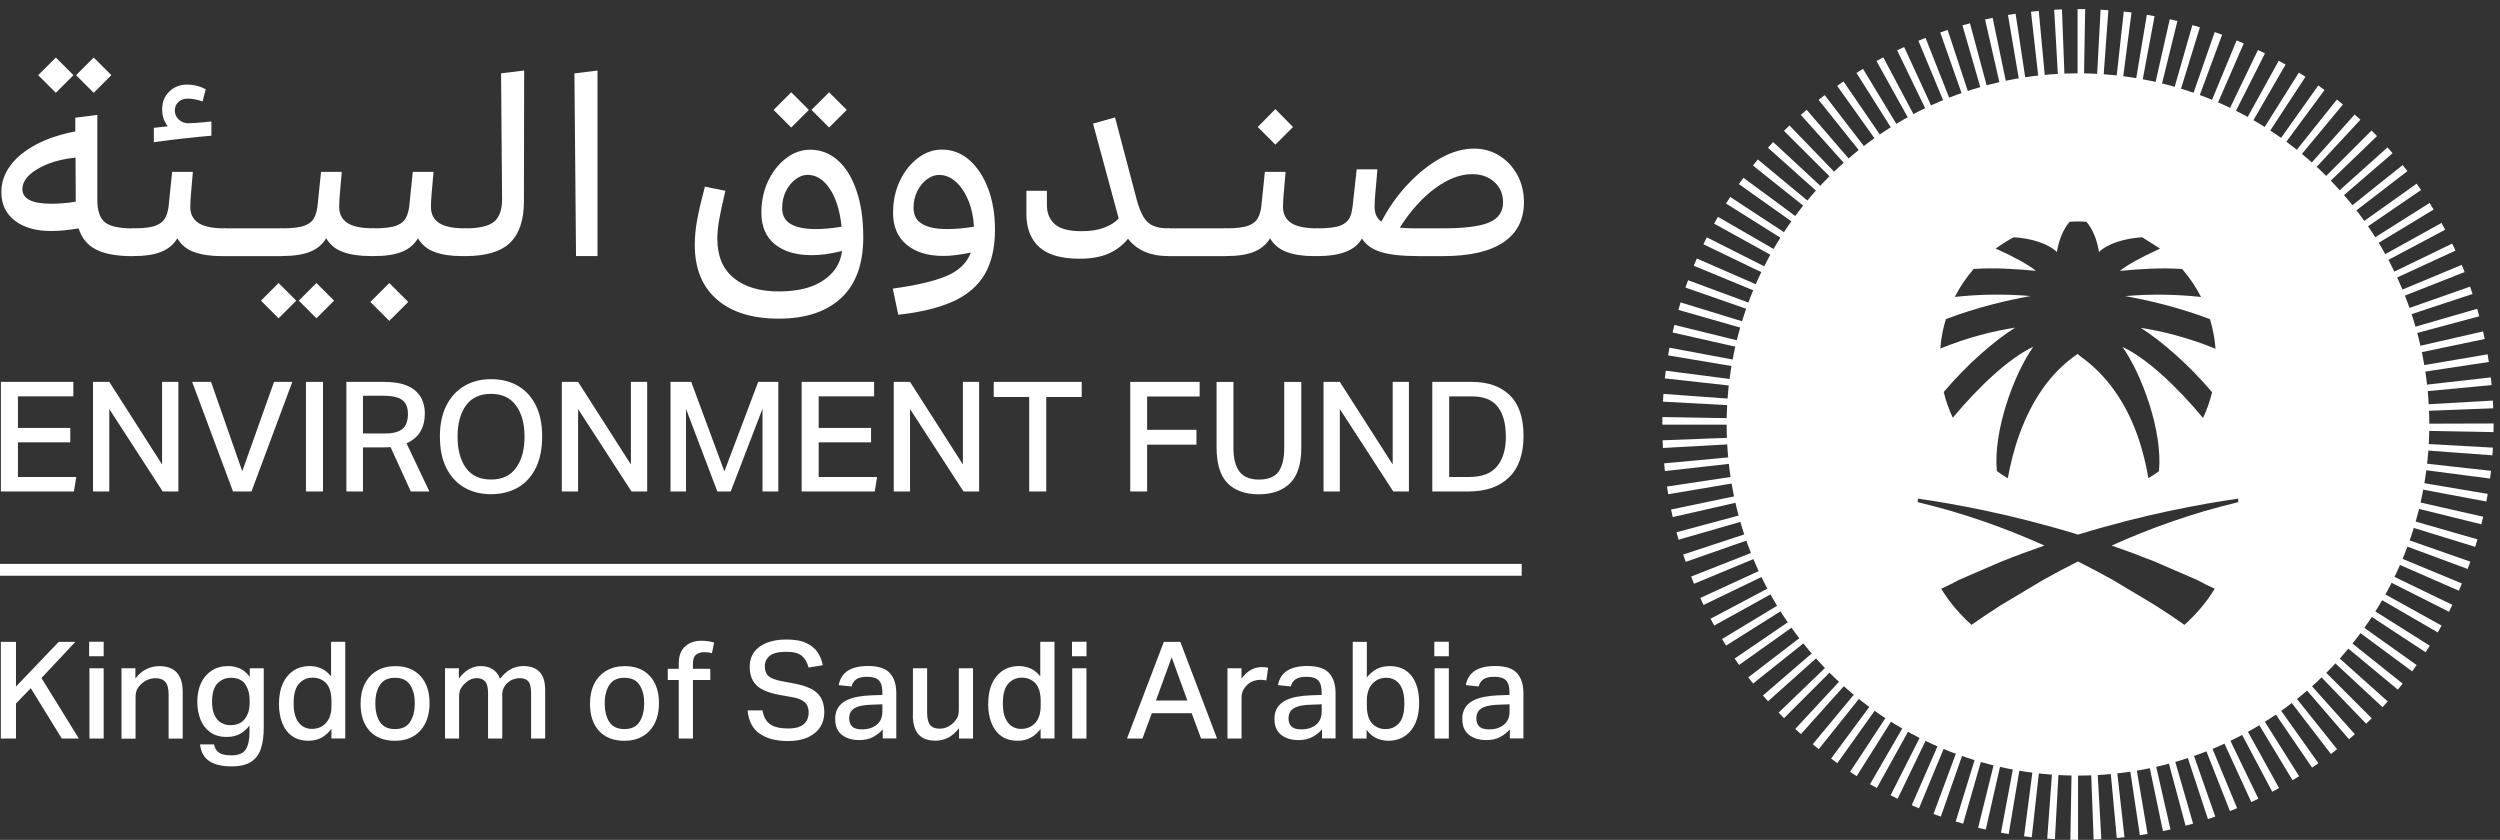 <svg width="256" height="86" viewBox="0 0 256 86" fill="none" xmlns="http://www.w3.org/2000/svg">
<rect x="0" y="0" width="256" height="86" fill="#333333" stroke="none"/>
<path d="M212.781 69.108C212.624 69.108 212.466 69.108 212.308 69.108L212.005 85.994C212.26 85.994 212.521 86 212.781 86H212.793V69.108H212.781ZM214.236 69.066C214.072 69.078 213.915 69.084 213.757 69.09L214.388 85.97C214.654 85.958 214.921 85.945 215.176 85.933L214.236 69.072V69.066ZM210.872 69.036L209.635 85.879C209.896 85.897 210.162 85.915 210.423 85.927L211.351 69.06C211.187 69.054 211.029 69.042 210.872 69.03M215.667 68.945C215.509 68.963 215.352 68.981 215.188 68.993L216.758 85.812C217.019 85.788 217.285 85.758 217.546 85.733L215.667 68.951V68.945ZM209.441 68.89L207.265 85.636C207.525 85.667 207.792 85.703 208.053 85.733L209.914 68.945C209.756 68.927 209.599 68.908 209.435 68.89M217.091 68.745C216.934 68.769 216.776 68.799 216.619 68.817L219.122 85.521C219.383 85.485 219.65 85.443 219.91 85.394L217.091 68.739V68.745ZM208.016 68.666L204.9 85.267C205.161 85.315 205.428 85.364 205.689 85.406L208.489 68.751C208.332 68.727 208.174 68.696 208.016 68.666ZM218.504 68.466C218.346 68.502 218.189 68.539 218.031 68.569L221.486 85.103C221.741 85.049 221.996 84.994 222.256 84.934L218.51 68.466H218.504ZM206.616 68.363L202.56 84.764C202.815 84.825 203.082 84.891 203.342 84.946L207.083 68.472C206.925 68.436 206.774 68.4 206.616 68.363ZM219.892 68.109C219.741 68.151 219.583 68.194 219.431 68.236L223.802 84.552C224.057 84.485 224.317 84.413 224.572 84.34L219.892 68.109ZM205.228 67.975L200.263 84.122C200.517 84.201 200.772 84.273 201.021 84.346L205.689 68.109C205.531 68.066 205.379 68.018 205.228 67.969M221.262 67.672C221.111 67.727 220.959 67.775 220.807 67.83L226.094 83.873C226.348 83.789 226.603 83.704 226.845 83.619L221.256 67.678L221.262 67.672ZM203.864 67.515L197.99 83.352C198.238 83.443 198.493 83.534 198.741 83.619L204.318 67.672C204.167 67.618 204.015 67.563 203.864 67.509M222.602 67.157C222.456 67.218 222.311 67.279 222.159 67.333L228.343 83.055C228.591 82.959 228.84 82.856 229.082 82.759L222.602 67.157ZM202.524 66.976L195.765 82.456C196.007 82.565 196.256 82.668 196.504 82.771L202.973 67.163C202.827 67.103 202.676 67.042 202.53 66.976M223.911 66.576C223.766 66.642 223.626 66.715 223.481 66.776L230.531 82.129C230.774 82.019 231.016 81.904 231.259 81.789L223.911 66.582V66.576ZM201.221 66.364L193.595 81.438C193.831 81.559 194.073 81.68 194.316 81.795L201.651 66.582C201.506 66.515 201.366 66.442 201.221 66.37M225.19 65.915C225.051 65.994 224.912 66.067 224.772 66.146L232.677 81.074C232.908 80.953 233.144 80.826 233.374 80.693L225.19 65.915ZM199.954 65.679L191.491 80.299C191.721 80.432 191.952 80.565 192.188 80.693L200.378 65.915C200.239 65.837 200.099 65.758 199.96 65.679M226.427 65.182C226.294 65.267 226.154 65.352 226.021 65.437L234.756 79.893C234.981 79.76 235.211 79.62 235.429 79.481L226.427 65.182ZM198.729 64.922L189.448 79.038C189.666 79.184 189.897 79.329 190.127 79.475L199.129 65.182C198.996 65.097 198.863 65.013 198.729 64.922ZM227.621 64.382C227.488 64.473 227.361 64.564 227.227 64.655L236.757 78.602C236.975 78.457 237.193 78.305 237.406 78.154L227.621 64.382ZM197.547 64.098L187.502 77.681C187.714 77.839 187.926 77.99 188.145 78.148L197.941 64.382C197.814 64.292 197.68 64.195 197.553 64.098M228.767 63.522C228.64 63.619 228.519 63.716 228.391 63.813L238.685 77.209C238.897 77.045 239.109 76.882 239.315 76.718L228.773 63.516L228.767 63.522ZM196.413 63.207L185.623 76.209C185.829 76.379 186.035 76.548 186.241 76.712L196.783 63.51C196.662 63.413 196.535 63.31 196.413 63.207ZM229.87 62.589C229.749 62.698 229.634 62.801 229.513 62.904L240.54 75.7C240.74 75.531 240.94 75.355 241.134 75.179L229.876 62.583L229.87 62.589ZM195.328 62.256L183.834 74.64C184.028 74.822 184.222 74.997 184.416 75.173L195.686 62.583C195.565 62.48 195.443 62.371 195.328 62.256ZM230.913 61.602C230.804 61.717 230.689 61.826 230.574 61.935L242.292 74.107C242.486 73.925 242.674 73.737 242.862 73.549L230.913 61.602ZM194.298 61.25L182.131 72.974C182.313 73.162 182.495 73.349 182.683 73.537L194.637 61.596C194.522 61.48 194.413 61.365 194.298 61.25ZM231.907 60.559C231.798 60.681 231.695 60.796 231.586 60.917L243.971 72.41C244.153 72.216 244.329 72.023 244.504 71.829L231.913 60.559H231.907ZM193.328 60.19L180.525 71.217C180.694 71.417 180.876 71.617 181.046 71.811L193.643 60.553C193.534 60.432 193.431 60.317 193.328 60.19ZM232.835 59.457C232.732 59.584 232.635 59.705 232.532 59.832L245.535 70.617C245.705 70.417 245.868 70.211 246.032 70.005L232.835 59.457ZM192.425 59.075L179.021 69.363C179.179 69.575 179.348 69.787 179.518 69.993L192.722 59.451C192.619 59.324 192.522 59.202 192.425 59.075ZM233.702 58.312C233.611 58.439 233.514 58.572 233.417 58.7L247.002 68.745C247.16 68.533 247.317 68.315 247.469 68.103L233.696 58.312H233.702ZM191.582 57.912L177.627 67.436C177.772 67.654 177.93 67.872 178.082 68.091L191.855 58.306C191.764 58.178 191.673 58.045 191.582 57.912ZM234.508 57.112C234.423 57.251 234.338 57.385 234.247 57.518L248.378 66.788C248.524 66.57 248.669 66.346 248.809 66.121L234.514 57.112H234.508ZM190.8 56.7L176.336 65.437C176.475 65.661 176.614 65.891 176.748 66.109L191.048 57.106C190.964 56.973 190.879 56.833 190.8 56.7ZM235.241 55.876C235.163 56.015 235.084 56.155 235.005 56.294L249.627 64.758C249.76 64.528 249.894 64.292 250.021 64.061L235.241 55.87V55.876ZM190.091 55.452L175.16 63.359C175.281 63.589 175.408 63.825 175.541 64.055L190.321 55.864C190.242 55.725 190.169 55.585 190.091 55.446M235.902 54.592C235.829 54.737 235.763 54.883 235.69 55.022L250.773 62.644C250.894 62.407 251.009 62.171 251.124 61.935L235.908 54.592H235.902ZM189.46 54.167L174.111 61.232C174.22 61.468 174.335 61.711 174.444 61.947L189.66 54.604C189.594 54.458 189.521 54.313 189.454 54.167M236.49 53.277C236.43 53.428 236.369 53.574 236.302 53.719L251.785 60.487C251.894 60.244 251.997 59.996 252.1 59.748L236.49 53.277ZM188.896 52.847L173.171 59.039C173.268 59.287 173.371 59.536 173.468 59.778L189.072 53.295C189.012 53.15 188.951 53.004 188.89 52.853M237.006 51.932C236.951 52.083 236.896 52.235 236.842 52.386L252.688 58.263C252.779 58.015 252.87 57.76 252.961 57.512L237.012 51.932H237.006ZM188.405 51.496L172.359 56.785C172.444 57.033 172.529 57.288 172.613 57.536L188.563 51.95C188.508 51.799 188.46 51.647 188.405 51.496ZM237.442 50.563C237.4 50.714 237.351 50.872 237.309 51.023L253.458 55.997C253.537 55.743 253.616 55.488 253.689 55.228L237.448 50.563H237.442ZM187.993 50.12L171.674 54.501C171.741 54.755 171.813 55.01 171.886 55.264L188.126 50.587C188.084 50.435 188.036 50.278 187.999 50.126M237.8 49.169C237.763 49.327 237.727 49.478 237.691 49.636L254.095 53.689C254.155 53.428 254.222 53.168 254.277 52.913L237.794 49.175L237.8 49.169ZM187.66 48.727L171.116 52.174C171.171 52.435 171.225 52.695 171.286 52.95L187.763 49.193C187.726 49.036 187.696 48.884 187.66 48.727ZM238.079 47.764C238.054 47.921 238.024 48.078 237.994 48.236L254.604 51.356C254.652 51.096 254.701 50.835 254.743 50.575L238.079 47.764ZM187.411 47.309L170.698 49.824C170.74 50.084 170.783 50.351 170.825 50.611L187.49 47.788C187.466 47.63 187.435 47.473 187.417 47.315M238.279 46.34C238.26 46.497 238.242 46.655 238.224 46.818L254.98 49.005C255.016 48.745 255.046 48.472 255.077 48.212L238.279 46.346V46.34ZM187.235 45.879L170.407 47.448C170.431 47.709 170.461 47.975 170.486 48.236L187.278 46.352C187.26 46.194 187.241 46.037 187.229 45.873M238.4 44.904C238.388 45.061 238.382 45.225 238.37 45.382L255.222 46.624C255.24 46.358 255.259 46.091 255.271 45.837L238.4 44.904ZM187.138 44.443L170.249 45.086C170.261 45.346 170.273 45.613 170.286 45.873L187.157 44.928C187.15 44.77 187.138 44.607 187.132 44.449M238.442 43.419V43.462C238.442 43.625 238.442 43.783 238.442 43.94L255.337 44.249C255.337 43.989 255.344 43.722 255.344 43.456V43.365L238.442 43.413V43.419ZM170.231 42.711C170.231 42.959 170.225 43.213 170.225 43.462V43.486H183.756H187.12V43.462C187.12 43.31 187.12 43.153 187.12 43.001L170.225 42.705L170.231 42.711ZM255.271 41.02L238.4 41.977C238.412 42.135 238.418 42.298 238.424 42.462L255.307 41.808C255.295 41.547 255.283 41.287 255.271 41.02ZM170.334 40.336C170.316 40.602 170.298 40.869 170.286 41.129L187.163 42.044C187.169 41.886 187.181 41.723 187.193 41.565L170.34 40.336H170.334ZM255.065 38.645L238.273 40.541C238.291 40.699 238.309 40.857 238.321 41.02L255.143 39.433C255.119 39.172 255.089 38.906 255.059 38.645M170.577 37.961C170.54 38.221 170.51 38.488 170.48 38.748L187.278 40.608C187.296 40.451 187.314 40.287 187.332 40.13L170.571 37.961H170.577ZM254.731 36.282L238.072 39.118C238.103 39.275 238.127 39.433 238.151 39.59L254.859 37.064C254.816 36.803 254.774 36.537 254.731 36.282ZM170.952 35.604C170.904 35.864 170.855 36.131 170.813 36.391L187.478 39.184C187.508 39.027 187.532 38.869 187.563 38.712L170.952 35.604ZM254.264 33.938L237.788 37.706C237.824 37.864 237.86 38.021 237.891 38.173L254.434 34.713C254.38 34.453 254.325 34.192 254.264 33.931M171.456 33.271C171.389 33.526 171.328 33.792 171.274 34.047L187.757 37.773C187.793 37.615 187.829 37.464 187.866 37.306L171.456 33.271ZM253.664 31.623L237.43 36.319C237.472 36.47 237.521 36.628 237.557 36.779L253.876 32.386C253.81 32.132 253.737 31.872 253.664 31.623ZM172.092 30.969C172.013 31.223 171.941 31.478 171.868 31.732L188.114 36.385C188.157 36.234 188.205 36.076 188.254 35.925L172.098 30.969H172.092ZM252.937 29.351L236.993 34.955C237.048 35.107 237.096 35.258 237.145 35.41L253.191 30.102C253.107 29.854 253.022 29.599 252.937 29.351ZM172.862 28.691C172.771 28.939 172.68 29.194 172.589 29.448L188.545 35.01C188.599 34.858 188.654 34.707 188.708 34.562L172.862 28.697V28.691ZM252.082 27.122L236.478 33.616C236.539 33.762 236.599 33.913 236.66 34.059L252.379 27.855C252.282 27.612 252.185 27.364 252.082 27.122ZM173.759 26.467C173.65 26.709 173.547 26.958 173.444 27.212L189.06 33.671C189.121 33.52 189.181 33.374 189.248 33.229L173.759 26.473V26.467ZM251.1 24.946L235.89 32.308C235.957 32.453 236.03 32.599 236.096 32.738L251.44 25.661C251.33 25.419 251.215 25.183 251.1 24.946ZM174.778 24.304C174.656 24.541 174.541 24.777 174.426 25.013L189.648 32.344C189.721 32.199 189.788 32.053 189.866 31.914L174.778 24.304ZM250.003 22.832L235.229 31.029C235.308 31.169 235.381 31.308 235.46 31.447L250.385 23.523C250.263 23.292 250.136 23.056 250.009 22.826M175.917 22.202C175.784 22.432 175.651 22.662 175.523 22.899L190.309 31.072C190.388 30.932 190.466 30.793 190.545 30.654L175.917 22.202ZM248.79 20.784L234.496 29.799C234.581 29.933 234.666 30.072 234.75 30.205L249.209 21.457C249.069 21.232 248.93 21.008 248.79 20.784ZM177.172 20.166C177.027 20.39 176.881 20.614 176.742 20.839L191.048 29.83C191.133 29.696 191.218 29.557 191.309 29.424L177.172 20.166ZM247.463 18.809L233.696 28.606C233.787 28.739 233.884 28.866 233.968 29L247.917 19.457C247.772 19.239 247.614 19.021 247.463 18.809ZM178.53 18.209C178.372 18.421 178.215 18.639 178.063 18.851L191.843 28.63C191.933 28.503 192.03 28.37 192.127 28.242L178.53 18.203V18.209ZM246.026 16.907L232.829 27.455C232.926 27.576 233.029 27.703 233.126 27.83L246.517 17.524C246.359 17.312 246.19 17.106 246.026 16.9M180.003 16.331C179.833 16.537 179.664 16.743 179.5 16.949L192.709 27.485C192.806 27.358 192.91 27.237 193.013 27.109L180.003 16.331ZM244.486 15.089L231.895 26.358C232.004 26.479 232.107 26.594 232.21 26.722L245.001 15.689C244.832 15.489 244.656 15.289 244.48 15.095M181.573 14.544C181.398 14.738 181.216 14.931 181.04 15.131L193.637 26.388C193.746 26.267 193.849 26.146 193.958 26.031L181.567 14.544H181.573ZM242.849 13.362L230.907 25.316C231.022 25.431 231.137 25.546 231.246 25.661L243.407 13.932C243.225 13.744 243.037 13.556 242.849 13.368M183.24 12.847C183.052 13.029 182.865 13.217 182.677 13.399L194.631 25.334C194.74 25.219 194.862 25.11 194.977 25.001L183.24 12.847ZM241.116 11.726L229.858 24.322C229.98 24.431 230.095 24.541 230.216 24.649L241.704 12.259C241.51 12.084 241.316 11.902 241.116 11.726ZM184.998 11.242C184.798 11.411 184.598 11.587 184.404 11.763L195.674 24.353C195.795 24.244 195.916 24.141 196.038 24.038L185.004 11.248L184.998 11.242ZM239.297 10.194L228.761 23.401C228.888 23.498 229.01 23.601 229.137 23.704L239.915 10.696C239.715 10.527 239.503 10.363 239.297 10.194ZM186.847 9.739C186.641 9.897 186.429 10.066 186.223 10.224L196.771 23.42C196.892 23.323 197.02 23.22 197.147 23.123L186.841 9.733L186.847 9.739ZM237.387 8.758L227.609 22.529C227.743 22.62 227.87 22.717 227.997 22.808L238.03 9.218C237.818 9.06 237.606 8.909 237.387 8.751M188.775 8.339C188.557 8.485 188.339 8.642 188.126 8.794L197.923 22.553C198.05 22.462 198.184 22.372 198.317 22.281L188.775 8.339ZM235.405 7.431L226.415 21.735C226.548 21.82 226.688 21.905 226.821 21.996L236.078 7.867C235.854 7.721 235.629 7.576 235.405 7.437M190.776 7.049C190.551 7.188 190.321 7.328 190.103 7.467L199.117 21.753C199.25 21.669 199.39 21.584 199.523 21.505L190.776 7.055V7.049ZM233.344 6.219L225.172 21.002C225.312 21.081 225.451 21.154 225.591 21.238L234.041 6.613C233.811 6.479 233.58 6.346 233.344 6.219ZM192.849 5.874C192.619 5.995 192.382 6.122 192.152 6.249L200.354 21.02C200.493 20.942 200.633 20.869 200.772 20.79L192.849 5.874ZM231.216 5.116L223.887 20.336C224.033 20.408 224.178 20.475 224.317 20.548L231.932 5.468C231.695 5.346 231.453 5.231 231.21 5.116M194.989 4.813C194.746 4.922 194.504 5.037 194.267 5.153L201.627 20.36C201.772 20.293 201.912 20.221 202.057 20.16L194.989 4.819V4.813ZM229.028 4.141L222.572 19.748C222.717 19.809 222.869 19.869 223.014 19.936L229.761 4.45C229.519 4.341 229.27 4.238 229.028 4.141ZM197.177 3.88C196.929 3.977 196.686 4.074 196.444 4.177L202.936 19.772C203.082 19.712 203.233 19.651 203.379 19.59L197.177 3.88ZM226.785 3.287L221.226 19.239C221.377 19.294 221.529 19.348 221.68 19.403L227.543 3.559C227.294 3.468 227.039 3.377 226.791 3.287M199.432 3.068C199.184 3.153 198.929 3.238 198.681 3.323L204.282 19.257C204.434 19.203 204.585 19.154 204.737 19.106L199.438 3.068H199.432ZM224.499 2.566L219.85 18.803C220.001 18.845 220.159 18.894 220.31 18.942L225.269 2.796C225.015 2.717 224.754 2.638 224.499 2.566ZM201.724 2.384C201.469 2.45 201.209 2.523 200.954 2.596L205.646 18.821C205.798 18.779 205.955 18.73 206.107 18.694L201.724 2.384ZM222.184 1.972L218.461 18.445C218.619 18.482 218.771 18.518 218.928 18.555L222.966 2.154C222.711 2.093 222.45 2.026 222.19 1.972M204.046 1.826C203.785 1.881 203.524 1.935 203.27 1.996L207.034 18.464C207.192 18.427 207.35 18.391 207.501 18.361L204.046 1.826ZM219.838 1.511L217.049 18.173C217.207 18.197 217.364 18.227 217.522 18.258L220.626 1.657C220.365 1.608 220.098 1.56 219.838 1.517M206.398 1.408C206.137 1.445 205.876 1.487 205.616 1.536L208.447 18.185C208.604 18.155 208.762 18.13 208.92 18.106L206.398 1.402V1.408ZM217.473 1.184L215.624 17.973C215.782 17.991 215.946 18.009 216.103 18.027L218.267 1.275C218.007 1.245 217.74 1.208 217.473 1.184ZM208.768 1.118C208.507 1.142 208.235 1.172 207.974 1.202L209.865 17.985C210.023 17.967 210.181 17.949 210.344 17.936L208.768 1.118ZM215.103 0.99L214.194 17.858C214.357 17.864 214.515 17.876 214.673 17.888L215.897 1.045C215.636 1.027 215.37 1.008 215.109 0.996M211.144 0.96C210.884 0.972 210.611 0.984 210.35 0.996L211.308 17.858C211.466 17.846 211.629 17.84 211.787 17.834L211.144 0.954V0.96ZM212.781 0.93H212.745V17.821H212.781C212.933 17.821 213.078 17.821 213.23 17.821L213.521 0.936C213.272 0.936 213.03 0.93 212.781 0.93Z" fill="white"/>
<path d="M212.781 7.509C192.91 7.509 176.809 23.607 176.809 43.462C176.809 63.316 192.916 79.42 212.781 79.42C232.647 79.42 248.76 63.322 248.76 43.462C248.76 23.601 232.653 7.509 212.781 7.509ZM199.257 32.677C202.476 31.447 205.695 30.714 207.932 30.314C205.325 30.09 202.724 30.127 200.172 30.405C200.7 29.369 201.348 28.406 202.106 27.54C204.264 27.394 206.398 27.54 208.471 27.733C207.798 27.152 206.161 26.267 204.676 25.601C204.67 25.601 204.658 25.595 204.652 25.589C204.555 25.546 204.452 25.504 204.355 25.461C204.361 25.461 204.367 25.455 204.373 25.449C204.949 25.025 205.561 24.637 206.198 24.298C207.992 24.395 209.726 24.94 210.629 25.807C210.629 25.807 210.641 25.722 210.666 25.57C210.678 25.504 210.69 25.425 210.714 25.334C210.854 24.704 211.187 23.577 211.927 22.711C212.205 22.686 212.496 22.68 212.781 22.68C213.066 22.68 213.357 22.686 213.642 22.711H213.654C214.388 23.577 214.721 24.71 214.849 25.334C214.873 25.425 214.885 25.504 214.897 25.57C214.921 25.722 214.933 25.807 214.933 25.807C215.837 24.94 217.57 24.401 219.359 24.298L221.183 25.449C221.086 25.492 220.996 25.54 220.905 25.595C220.899 25.595 220.886 25.601 220.88 25.607C219.395 26.273 217.758 27.158 217.085 27.739C219.159 27.54 221.293 27.4 223.451 27.546C224.202 28.412 224.857 29.375 225.385 30.411C222.832 30.133 220.226 30.096 217.625 30.32C219.862 30.72 223.081 31.453 226.3 32.683C226.597 33.653 226.791 34.664 226.87 35.713C224.051 34.556 221.396 33.913 219.207 33.568C221.42 34.968 224.196 37.415 226.518 40.16C226.3 41.081 225.985 41.965 225.591 42.801C222.857 39.511 219.759 36.64 217.346 35.531C219.292 38.257 221.474 44.14 221.08 48.248C220.729 48.503 220.365 48.745 219.995 48.963C219.516 46.158 218.559 42.844 216.51 39.984C216.51 39.978 216.504 39.972 216.497 39.96C215.57 38.663 214.412 37.464 212.981 36.446C212.824 36.331 212.781 36.246 212.781 36.228C211.314 37.203 210.114 38.451 209.138 39.851C207.186 42.638 206.131 46.013 205.598 48.975C205.586 48.969 205.573 48.963 205.561 48.951C205.185 48.733 204.828 48.497 204.476 48.236C204.082 44.122 206.258 38.239 208.21 35.513C205.804 36.621 202.706 39.487 199.966 42.777C199.572 41.941 199.257 41.056 199.038 40.142C201.354 37.397 204.137 34.949 206.349 33.55C204.155 33.895 201.506 34.537 198.687 35.694C198.766 34.646 198.96 33.635 199.263 32.665M220.692 57.53L225.021 59.402C225.281 59.523 225.536 59.693 225.797 59.814C226.124 59.972 226.458 60.129 226.791 60.287C225.942 61.668 224.893 62.91 223.687 63.983C222.802 63.359 221.814 62.698 220.699 61.983L216.37 59.396C215.237 58.76 214.036 58.118 212.781 57.494C211.526 58.124 210.332 58.76 209.199 59.396L204.87 61.983C203.755 62.692 202.767 63.359 201.882 63.983C200.675 62.91 199.626 61.668 198.778 60.287C199.111 60.129 199.439 59.972 199.772 59.814C200.033 59.693 200.287 59.523 200.548 59.402L204.876 57.53C206.386 56.924 207.883 56.373 209.35 55.864C205.422 54.101 201.045 52.52 196.377 51.423C196.377 51.302 196.377 51.181 196.389 51.059C200.154 51.599 206.052 52.671 212.787 54.743C219.529 52.671 225.427 51.599 229.192 51.059L229.204 51.423C224.53 52.52 220.159 54.101 216.231 55.864C217.698 56.373 219.189 56.924 220.705 57.53" fill="white"/>
<path d="M155.821 57.742H0V58.954H155.821V57.742Z" fill="white"/>
<path d="M0.139 19.669C0.139 18.694 0.442 17.797 1.055 16.961C1.667 16.131 2.54 15.416 3.674 14.81C4.807 14.21 6.153 13.756 7.711 13.459V12.053L9.966 11.763V20.469C9.966 21.584 10.227 22.347 10.748 22.765C11.269 23.183 12.221 23.389 13.603 23.389L14.185 23.656V25.964L13.603 26.231C11.991 26.231 10.742 26.013 9.857 25.564C8.972 25.122 8.372 24.395 8.05 23.389C6.989 23.565 6.05 23.656 5.238 23.656C3.68 23.656 2.443 23.304 1.521 22.596C0.6 21.887 0.139 20.917 0.139 19.675M2.291 19.348C2.291 20.354 3.273 20.863 5.238 20.863C5.644 20.863 6.062 20.845 6.498 20.808C6.935 20.772 7.353 20.717 7.759 20.651L7.735 16.137C6.674 16.246 5.729 16.458 4.91 16.785C4.086 17.112 3.443 17.5 2.988 17.936C2.528 18.379 2.297 18.845 2.297 19.342M3.91 7.697L5.716 5.892L7.523 7.697L5.716 9.503L3.91 7.697ZM7.79 7.697L9.596 5.892L11.403 7.697L9.596 9.503L7.79 7.697Z" fill="white"/>
<path d="M13.015 23.65L13.597 23.383C14.695 23.383 15.489 23.286 15.974 23.093C16.459 22.899 16.792 22.608 16.968 22.214C17.107 21.929 17.204 21.584 17.259 21.178L17.629 17.597H19.75L19.563 19.772C19.544 19.948 19.526 20.184 19.508 20.475C19.49 20.766 19.484 21.002 19.484 21.178C19.484 21.905 19.757 22.45 20.308 22.826C20.86 23.196 21.751 23.383 22.988 23.383L23.57 23.65V25.958L22.988 26.225H22.618C21.557 26.225 20.642 26.086 19.884 25.813C19.12 25.54 18.544 25.068 18.156 24.395C17.805 25.013 17.259 25.474 16.538 25.777C15.81 26.079 14.828 26.225 13.591 26.225L13.009 25.958V23.65H13.015ZM15.755 13.09L17.186 12.932C16.798 12.454 16.604 11.872 16.604 11.181C16.604 10.454 16.847 9.854 17.338 9.376C17.823 8.897 18.441 8.661 19.181 8.661C19.835 8.661 20.466 8.818 21.066 9.139L20.745 10.387C20.514 10.297 20.254 10.23 19.963 10.175C19.672 10.121 19.429 10.097 19.229 10.097C18.841 10.097 18.52 10.212 18.271 10.442C18.023 10.672 17.901 10.963 17.901 11.32C17.901 11.678 18.035 11.981 18.302 12.235C18.568 12.49 18.902 12.623 19.308 12.623C19.447 12.623 19.72 12.611 20.12 12.581C20.52 12.556 21.03 12.508 21.648 12.435V13.895C20.817 13.968 19.908 14.053 18.926 14.162C17.944 14.265 16.883 14.398 15.755 14.562V13.102V13.09Z" fill="white"/>
<path d="M22.418 23.65L23 23.383H28.844L29.426 23.65V25.958L28.844 26.225H23L22.418 25.958V23.65Z" fill="white"/>
<path d="M26.722 30.787L28.528 28.981L30.335 30.787L28.528 32.592L26.722 30.787ZM28.262 23.649L28.844 23.383C29.941 23.383 30.735 23.286 31.22 23.092C31.705 22.898 32.038 22.607 32.214 22.214C32.353 21.929 32.45 21.584 32.505 21.177L32.875 17.597H34.997L34.809 19.772C34.791 19.948 34.772 20.184 34.754 20.475C34.736 20.765 34.73 21.002 34.73 21.177C34.73 21.905 35.003 22.45 35.554 22.819C36.1 23.189 36.997 23.377 38.234 23.377L38.816 23.643V25.952L38.234 26.218H37.864C36.803 26.218 35.888 26.079 35.13 25.806C34.366 25.534 33.79 25.061 33.402 24.389C33.045 25.007 32.511 25.467 31.784 25.77C31.056 26.073 30.074 26.218 28.837 26.218L28.256 25.952V23.643L28.262 23.649ZM30.596 30.787L32.402 28.981L34.209 30.787L32.402 32.592L30.596 30.787Z" fill="white"/>
<path d="M37.658 23.649L38.24 23.383C39.337 23.383 40.131 23.286 40.616 23.092C41.101 22.898 41.435 22.607 41.611 22.214C41.75 21.929 41.847 21.584 41.901 21.177L42.271 17.597H44.393L44.205 19.772C44.187 19.948 44.169 20.184 44.151 20.475C44.132 20.765 44.126 21.002 44.126 21.177C44.126 21.905 44.399 22.45 44.951 22.826C45.502 23.195 46.394 23.383 47.63 23.383L48.212 23.649V25.958L47.63 26.224H47.261C46.2 26.224 45.284 26.085 44.526 25.812C43.763 25.54 43.193 25.067 42.799 24.395C42.441 25.013 41.908 25.473 41.18 25.776C40.453 26.079 39.471 26.224 38.234 26.224L37.652 25.958V23.649H37.658ZM37.925 30.92L39.865 28.981L41.804 30.92L39.865 32.859L37.925 30.92Z" fill="white"/>
<path d="M47.06 23.65L47.642 23.383C49.079 23.383 50.061 23.153 50.607 22.692C51.146 22.232 51.413 21.468 51.413 20.408L51.31 7.509L53.674 7.218L53.65 20.62C53.65 22.529 53.177 23.94 52.231 24.855C51.286 25.77 49.758 26.225 47.648 26.225L47.066 25.958V23.65H47.06Z" fill="white"/>
<path d="M61.185 26.224H58.985L58.821 7.515L61.185 7.224V26.224Z" fill="white"/>
<path d="M71.145 25.055C71.145 24.244 71.23 23.377 71.4 22.456C71.57 21.535 71.83 20.421 72.182 19.112L74.279 19.536C73.995 20.742 73.788 21.705 73.655 22.432C73.522 23.159 73.455 23.831 73.455 24.45C73.455 26.219 74.019 27.558 75.14 28.473C76.262 29.387 77.802 29.842 79.748 29.842C81.694 29.842 83.154 29.472 84.288 28.727C85.422 27.982 86.064 26.976 86.228 25.704C85.537 25.861 84.961 25.976 84.5 26.037C84.04 26.098 83.579 26.128 83.118 26.128C81.524 26.128 80.269 25.758 79.347 25.013C78.426 24.268 77.965 23.189 77.965 21.778C77.965 20.572 78.202 19.488 78.668 18.512C79.135 17.537 79.754 16.767 80.511 16.192C81.275 15.616 82.088 15.331 82.954 15.331C84.034 15.331 84.979 15.695 85.798 16.422C86.61 17.149 87.252 18.185 87.707 19.524C88.168 20.869 88.398 22.462 88.398 24.298C88.398 27.043 87.641 29.115 86.131 30.52C84.615 31.926 82.488 32.629 79.748 32.629C77.007 32.629 74.928 31.974 73.413 30.666C71.897 29.357 71.145 27.491 71.145 25.067M79.214 11.254L81.021 9.448L82.827 11.254L81.021 13.059L79.214 11.254ZM80.093 21.311C80.093 22.056 80.384 22.596 80.972 22.941C81.554 23.286 82.409 23.456 83.524 23.456C83.93 23.456 84.337 23.438 84.749 23.401C85.155 23.365 85.634 23.304 86.18 23.214C86.004 21.553 85.597 20.251 84.955 19.312C84.318 18.373 83.567 17.906 82.7 17.906C82.275 17.906 81.863 18.058 81.463 18.36C81.063 18.663 80.736 19.063 80.481 19.566C80.227 20.069 80.093 20.651 80.093 21.305M83.094 11.254L84.9 9.448L86.707 11.254L84.9 13.059L83.094 11.254Z" fill="white"/>
<path d="M91.453 21.766C91.453 20.56 91.69 19.476 92.157 18.5C92.623 17.525 93.242 16.755 93.999 16.18C94.763 15.604 95.576 15.319 96.443 15.319C97.522 15.319 98.467 15.683 99.286 16.41C100.098 17.137 100.735 18.112 101.195 19.342C101.656 20.572 101.886 21.966 101.886 23.523C101.886 25.383 101.529 26.903 100.825 28.103C100.116 29.297 99.031 30.224 97.57 30.878C96.109 31.532 94.248 31.981 91.981 32.229L91.423 29.551C93.793 29.23 95.618 28.806 96.891 28.279C98.164 27.746 99.007 26.94 99.413 25.861C98.316 26.092 97.376 26.207 96.6 26.207C95.006 26.207 93.751 25.819 92.829 25.049C91.908 24.28 91.447 23.189 91.447 21.772M93.551 21.311C93.551 22.056 93.848 22.596 94.442 22.941C95.036 23.286 95.879 23.456 96.976 23.456C97.4 23.456 97.825 23.438 98.249 23.401C98.673 23.365 99.171 23.305 99.734 23.214C99.68 22.226 99.492 21.329 99.165 20.536C98.837 19.742 98.413 19.1 97.891 18.627C97.37 18.149 96.788 17.912 96.152 17.912C95.727 17.912 95.315 18.064 94.915 18.361C94.515 18.664 94.187 19.064 93.933 19.566C93.678 20.069 93.545 20.651 93.545 21.305" fill="white"/>
<path d="M105.105 21.844V19.536H107.203V20.996C107.203 21.826 107.476 22.48 108.015 22.959C108.555 23.438 109.47 23.674 110.761 23.674C111.646 23.674 112.404 23.559 113.029 23.328C113.659 23.098 114.168 22.783 114.556 22.371L111.925 12.659L114.18 12.023L116.411 20.487C116.623 21.25 116.86 21.838 117.115 22.25C117.369 22.668 117.703 22.959 118.109 23.128C118.515 23.298 119.03 23.383 119.649 23.383L120.23 23.649V25.958L119.649 26.224C117.806 26.224 116.423 25.631 115.508 24.449C114.962 25.122 114.29 25.631 113.489 25.976C112.695 26.321 111.713 26.491 110.543 26.491C108.664 26.491 107.288 26.091 106.415 25.297C105.536 24.504 105.099 23.353 105.099 21.85" fill="white"/>
<path d="M119.073 23.65L119.655 23.383H125.499L126.08 23.65V25.958L125.499 26.225H119.655L119.073 25.958V23.65Z" fill="white"/>
<path d="M124.911 23.649L125.493 23.383C126.59 23.383 127.384 23.286 127.869 23.092C128.354 22.898 128.687 22.607 128.863 22.214C129.003 21.929 129.1 21.584 129.154 21.177L129.524 17.597H131.646L131.458 19.772C131.44 19.948 131.421 20.184 131.403 20.475C131.385 20.765 131.379 21.002 131.379 21.177C131.379 21.905 131.652 22.45 132.203 22.826C132.755 23.195 133.646 23.383 134.883 23.383L135.465 23.649V25.958L134.883 26.224H134.513C133.452 26.224 132.537 26.091 131.779 25.812C131.021 25.534 130.439 25.067 130.051 24.395C129.7 25.013 129.154 25.473 128.433 25.776C127.705 26.079 126.723 26.224 125.487 26.224L124.905 25.958V23.649H124.911ZM130.597 11.175L132.403 13.004L130.597 14.81L128.79 13.004L130.597 11.175Z" fill="white"/>
<path d="M134.313 23.65L134.895 23.384C135.992 23.384 136.786 23.287 137.271 23.093C137.756 22.899 138.09 22.59 138.265 22.166C138.375 21.899 138.453 21.572 138.502 21.184L138.926 17.337H141.048L140.836 19.779C140.818 19.954 140.799 20.191 140.781 20.482C140.763 20.772 140.757 21.009 140.757 21.184C140.757 21.857 140.987 22.36 141.448 22.699C142.212 21.251 143.121 19.96 144.182 18.84C145.243 17.719 146.358 16.834 147.528 16.186C148.698 15.538 149.832 15.216 150.929 15.216C151.905 15.216 152.772 15.459 153.542 15.944C154.312 16.428 154.924 17.083 155.373 17.907C155.821 18.731 156.052 19.664 156.052 20.706C156.052 22.493 155.355 23.862 153.954 24.808C152.554 25.753 150.505 26.225 147.795 26.225H145.194C143.582 26.225 142.327 26.086 141.424 25.813C140.521 25.541 139.866 25.074 139.46 24.42C138.805 25.625 137.283 26.225 134.895 26.225L134.313 25.959V23.65ZM153.033 18.646C152.451 18.107 151.687 17.834 150.747 17.834C149.529 17.834 148.262 18.319 146.952 19.282C145.643 20.245 144.437 21.584 143.339 23.305C143.782 23.359 144.285 23.384 144.855 23.384H147.698C149.965 23.384 151.566 23.178 152.505 22.772C153.445 22.366 153.912 21.681 153.912 20.73C153.912 19.882 153.621 19.185 153.033 18.646Z" fill="white"/>
<path d="M0.091 39.105H7.511V40.584H1.837V43.819H7.196V45.297H1.837V48.848H7.808L7.572 50.326H0.091V39.105Z" fill="white"/>
<path d="M9.524 39.105H11.191L16.598 47.563V39.105H18.265V50.326H16.659L11.191 41.886V50.326H9.524V39.105Z" fill="white"/>
<path d="M24.806 48.254L28.062 39.105H29.935L25.752 50.326H23.86L19.678 39.105H21.611L24.806 48.254Z" fill="white"/>
<path d="M33.075 39.105H31.329V50.326H33.075V39.105Z" fill="white"/>
<path d="M35.469 39.105H39.307C40.137 39.105 40.816 39.196 41.362 39.372C41.901 39.547 42.332 39.796 42.641 40.105C42.956 40.414 43.181 40.759 43.308 41.147C43.441 41.535 43.502 41.935 43.502 42.341C43.502 43.056 43.35 43.667 43.053 44.182C42.756 44.697 42.277 45.097 41.629 45.394L43.969 50.326H42.065L39.992 45.782C39.864 45.794 39.737 45.8 39.61 45.806C39.477 45.806 39.355 45.812 39.24 45.812H37.167V50.326H35.469V39.105ZM41.774 42.407C41.774 42.007 41.701 41.668 41.556 41.383C41.41 41.099 41.15 40.886 40.78 40.741C40.41 40.596 39.889 40.523 39.228 40.523H37.167V44.389H39.398C40.016 44.389 40.501 44.31 40.847 44.146C41.192 43.983 41.435 43.758 41.568 43.462C41.701 43.171 41.774 42.819 41.774 42.407Z" fill="white"/>
<path d="M45.042 44.734C45.042 43.474 45.266 42.408 45.709 41.529C46.151 40.651 46.77 39.978 47.558 39.518C48.346 39.057 49.255 38.827 50.292 38.827C51.328 38.827 52.256 39.057 53.038 39.512C53.82 39.966 54.426 40.633 54.862 41.499C55.299 42.365 55.517 43.432 55.517 44.686C55.517 45.94 55.305 47.013 54.875 47.897C54.444 48.782 53.838 49.454 53.05 49.915C52.262 50.375 51.34 50.605 50.28 50.605C49.219 50.605 48.328 50.375 47.545 49.921C46.758 49.466 46.145 48.8 45.709 47.927C45.266 47.055 45.048 45.989 45.048 44.728M46.855 44.716C46.855 46.055 47.139 47.121 47.709 47.915C48.279 48.709 49.134 49.103 50.28 49.103C51.425 49.103 52.256 48.709 52.838 47.915C53.42 47.121 53.711 46.061 53.711 44.716C53.711 43.371 53.42 42.323 52.838 41.523C52.256 40.73 51.407 40.33 50.28 40.33C49.152 40.33 48.279 40.73 47.709 41.523C47.139 42.317 46.855 43.383 46.855 44.716Z" fill="white"/>
<path d="M57.53 39.105H59.197L64.604 47.563V39.105H66.271V50.326H64.665L59.197 41.886V50.326H57.53V39.105Z" fill="white"/>
<path d="M68.66 39.105H70.782L74.177 48.272L77.638 39.105H79.699V50.326H78.081V41.856L74.825 50.326H73.455L70.248 41.874V50.326H68.66V39.105Z" fill="white"/>
<path d="M82.088 39.105H89.508V40.584H83.833V43.819H89.198V45.297H83.833V48.848H89.811L89.574 50.326H82.088V39.105Z" fill="white"/>
<path d="M91.52 39.105H93.187L98.601 47.563V39.105H100.262V50.326H98.662L93.187 41.886V50.326H91.52V39.105Z" fill="white"/>
<path d="M105.39 40.65H101.759V39.105H110.767V40.65H107.136V50.326H105.39V40.65Z" fill="white"/>
<path d="M115.738 39.105H122.843V40.602H117.466V44.013H122.516V45.533H117.466V50.326H115.738V39.105Z" fill="white"/>
<path d="M124.577 45.788V39.111H126.305V45.867C126.305 46.945 126.511 47.757 126.923 48.296C127.335 48.836 128.008 49.108 128.93 49.108C129.851 49.108 130.536 48.836 130.924 48.296C131.312 47.757 131.506 46.945 131.506 45.867V39.111H133.252V45.855C133.252 47.509 132.87 48.72 132.106 49.478C131.342 50.235 130.27 50.617 128.899 50.617C127.529 50.617 126.438 50.235 125.693 49.472C124.947 48.708 124.577 47.478 124.577 45.794" fill="white"/>
<path d="M135.531 39.105H137.198L142.612 47.563V39.105H144.273V50.326H142.672L137.198 41.886V50.326H135.531V39.105Z" fill="white"/>
<path d="M146.668 39.105H150.693C152.372 39.105 153.675 39.566 154.609 40.481C155.543 41.395 156.009 42.783 156.009 44.637C156.009 46.491 155.512 47.927 154.518 48.89C153.524 49.847 152.148 50.326 150.396 50.326H146.668V39.105ZM154.197 44.673C154.197 43.377 153.924 42.371 153.372 41.656C152.821 40.941 151.936 40.59 150.705 40.59H148.395V48.842H150.456C151.76 48.842 152.706 48.478 153.306 47.745C153.906 47.012 154.203 45.988 154.203 44.679" fill="white"/>
<path d="M0.085 65.727H1.637V70.302L6.008 65.727H7.717L4.244 69.429L8.075 75.627H6.329L3.152 70.471L1.637 72.034V75.627H0.085V65.727Z" fill="white"/>
<path d="M9.13 65.715H10.615V67.2H9.13V65.715ZM9.16 68.43H10.615V75.627H9.16V68.43Z" fill="white"/>
<path d="M12.434 68.429H13.864V69.471C14.228 69.017 14.61 68.696 15.022 68.502C15.434 68.308 15.865 68.211 16.307 68.211C17.114 68.211 17.714 68.435 18.114 68.884C18.514 69.332 18.708 69.98 18.708 70.835V75.633H17.265V71.113C17.265 70.513 17.156 70.083 16.932 69.829C16.707 69.574 16.374 69.447 15.919 69.447C15.671 69.447 15.422 69.496 15.18 69.586C14.937 69.677 14.707 69.817 14.507 70.004C14.301 70.18 14.149 70.374 14.04 70.586C13.937 70.798 13.882 71.065 13.882 71.392V75.639H12.44V68.441L12.434 68.429Z" fill="white"/>
<path d="M25.546 75.021V74.288C25.279 74.658 24.952 74.948 24.57 75.154C24.188 75.361 23.739 75.463 23.23 75.463C22.545 75.463 21.981 75.306 21.533 74.985C21.084 74.664 20.751 74.234 20.533 73.688C20.314 73.143 20.205 72.531 20.205 71.859C20.205 71.132 20.332 70.489 20.587 69.944C20.842 69.399 21.206 68.975 21.684 68.666C22.163 68.363 22.721 68.205 23.37 68.205C23.77 68.205 24.158 68.284 24.534 68.441C24.916 68.599 25.261 68.89 25.576 69.314V68.429H27.007V74.518C27.007 75.33 26.916 76.033 26.728 76.627C26.546 77.221 26.213 77.675 25.734 77.996C25.255 78.317 24.582 78.475 23.703 78.475C22.739 78.475 21.988 78.299 21.442 77.942C20.896 77.584 20.575 77.014 20.484 76.227H21.915C22 76.627 22.175 76.912 22.448 77.087C22.721 77.263 23.139 77.348 23.703 77.348C24.406 77.348 24.891 77.154 25.152 76.76C25.413 76.366 25.546 75.785 25.546 75.021ZM25.103 70.047C24.788 69.617 24.303 69.405 23.648 69.405C23.103 69.405 22.642 69.599 22.272 69.98C21.903 70.362 21.715 70.986 21.715 71.846C21.715 72.428 21.806 72.901 21.975 73.252C22.151 73.609 22.381 73.864 22.666 74.022C22.951 74.179 23.255 74.258 23.57 74.258C24.243 74.258 24.746 74.046 25.073 73.616C25.401 73.185 25.564 72.64 25.564 71.974V71.749C25.564 71.047 25.407 70.483 25.091 70.053" fill="white"/>
<path d="M28.571 72.077C28.571 70.883 28.85 69.944 29.42 69.247C29.983 68.557 30.759 68.205 31.735 68.205C32.111 68.205 32.493 68.284 32.863 68.436C33.239 68.587 33.584 68.866 33.9 69.26V65.721H35.354V75.621H33.936V74.64C33.639 75.027 33.305 75.324 32.93 75.536C32.554 75.742 32.111 75.851 31.59 75.851C30.905 75.851 30.341 75.688 29.892 75.361C29.444 75.033 29.11 74.585 28.892 74.016C28.674 73.446 28.565 72.804 28.565 72.083M30.068 72.034C30.068 72.689 30.159 73.21 30.341 73.585C30.523 73.967 30.753 74.234 31.032 74.397C31.317 74.561 31.608 74.64 31.911 74.64C32.523 74.64 33.014 74.434 33.384 74.028C33.754 73.622 33.942 73.034 33.942 72.265V71.822C33.942 70.98 33.766 70.368 33.408 69.974C33.051 69.587 32.584 69.393 32.002 69.393C31.456 69.393 30.996 69.593 30.626 69.999C30.256 70.398 30.068 71.077 30.068 72.028" fill="white"/>
<path d="M36.925 72.052C36.925 71.265 37.07 70.586 37.361 70.017C37.652 69.441 38.064 68.999 38.598 68.684C39.131 68.369 39.756 68.211 40.477 68.211C41.58 68.211 42.435 68.55 43.059 69.229C43.678 69.908 43.987 70.829 43.987 71.998C43.987 73.167 43.672 74.13 43.035 74.821C42.405 75.512 41.532 75.857 40.434 75.857C39.337 75.857 38.464 75.518 37.846 74.845C37.234 74.173 36.925 73.24 36.925 72.058M38.434 72.022C38.434 72.81 38.592 73.446 38.907 73.93C39.222 74.415 39.731 74.658 40.447 74.658C41.162 74.658 41.677 74.415 41.992 73.924C42.314 73.434 42.471 72.798 42.471 72.01C42.471 71.222 42.314 70.616 41.992 70.132C41.671 69.647 41.156 69.405 40.447 69.405C39.737 69.405 39.234 69.647 38.913 70.132C38.592 70.616 38.434 71.246 38.434 72.022Z" fill="white"/>
<path d="M45.557 68.429H46.988V69.484C47.303 69.059 47.648 68.738 48.03 68.526C48.412 68.314 48.8 68.205 49.194 68.205C49.709 68.205 50.14 68.32 50.473 68.544C50.807 68.769 51.049 69.09 51.207 69.508C51.855 68.641 52.656 68.205 53.607 68.205C54.317 68.205 54.868 68.405 55.25 68.799C55.632 69.199 55.826 69.817 55.826 70.659V75.627H54.383V70.968C54.383 70.374 54.286 69.974 54.092 69.762C53.898 69.55 53.614 69.441 53.232 69.441C53.025 69.441 52.819 69.478 52.607 69.544C52.395 69.611 52.183 69.738 51.983 69.914C51.813 70.059 51.68 70.235 51.583 70.435C51.48 70.635 51.431 70.865 51.431 71.119V75.627H49.976V70.968C49.976 70.404 49.879 70.011 49.679 69.78C49.479 69.556 49.194 69.441 48.824 69.441C48.388 69.441 47.982 69.623 47.606 69.98C47.46 70.108 47.321 70.277 47.2 70.483C47.072 70.689 47.012 70.974 47.012 71.325V75.627H45.569V68.429H45.557Z" fill="white"/>
<path d="M60.415 72.052C60.415 71.265 60.561 70.586 60.852 70.017C61.143 69.441 61.555 68.999 62.089 68.684C62.622 68.369 63.246 68.211 63.968 68.211C65.071 68.211 65.926 68.55 66.55 69.229C67.169 69.908 67.478 70.829 67.478 71.998C67.478 73.167 67.163 74.13 66.526 74.821C65.889 75.512 65.023 75.857 63.925 75.857C62.828 75.857 61.955 75.518 61.337 74.845C60.725 74.173 60.415 73.24 60.415 72.058M61.925 72.022C61.925 72.81 62.083 73.446 62.398 73.93C62.713 74.415 63.228 74.658 63.938 74.658C64.647 74.658 65.168 74.415 65.483 73.924C65.805 73.434 65.962 72.798 65.962 72.01C65.962 71.222 65.805 70.616 65.483 70.132C65.162 69.647 64.647 69.405 63.938 69.405C63.228 69.405 62.725 69.647 62.404 70.132C62.083 70.616 61.925 71.246 61.925 72.022Z" fill="white"/>
<path d="M69.503 69.635H68.381V68.484H69.503V67.945C69.503 67.151 69.727 66.564 70.169 66.182C70.612 65.8 71.158 65.612 71.806 65.612C72.018 65.612 72.237 65.625 72.461 65.655C72.685 65.685 72.903 65.728 73.128 65.794L72.903 66.891C72.758 66.843 72.618 66.812 72.485 66.8C72.358 66.788 72.225 66.782 72.097 66.782C71.776 66.782 71.503 66.867 71.285 67.03C71.067 67.2 70.957 67.491 70.957 67.915V68.484H72.734V69.635H70.957V75.628H69.503V69.635Z" fill="white"/>
<path d="M82.809 72.967C82.809 72.719 82.766 72.489 82.675 72.283C82.591 72.077 82.427 71.895 82.184 71.744C81.942 71.592 81.59 71.471 81.129 71.392L79.869 71.168C79.202 71.047 78.638 70.877 78.183 70.665C77.723 70.447 77.377 70.15 77.135 69.762C76.892 69.381 76.771 68.884 76.771 68.284C76.771 67.684 76.934 67.145 77.256 66.733C77.577 66.315 78.026 66.006 78.59 65.794C79.153 65.588 79.79 65.485 80.505 65.485C81.372 65.485 82.069 65.606 82.578 65.855C83.094 66.097 83.476 66.418 83.736 66.818C83.997 67.218 84.167 67.648 84.251 68.121L82.797 68.357C82.657 67.83 82.427 67.43 82.112 67.157C81.79 66.885 81.263 66.745 80.523 66.745C79.699 66.745 79.129 66.885 78.802 67.169C78.48 67.448 78.317 67.799 78.317 68.217C78.317 68.66 78.438 68.999 78.686 69.223C78.929 69.447 79.371 69.623 80.008 69.744L81.384 70.005C82.427 70.199 83.197 70.52 83.682 70.974C84.167 71.428 84.409 72.089 84.409 72.955C84.409 73.513 84.27 74.01 83.991 74.446C83.712 74.888 83.3 75.233 82.748 75.494C82.197 75.754 81.505 75.882 80.675 75.882C79.481 75.882 78.523 75.633 77.795 75.13C77.068 74.634 76.656 73.834 76.553 72.743H78.08C78.183 73.392 78.438 73.864 78.856 74.155C79.275 74.452 79.887 74.597 80.699 74.597C81.239 74.597 81.657 74.525 81.96 74.373C82.263 74.228 82.481 74.028 82.615 73.779C82.742 73.531 82.809 73.258 82.809 72.961" fill="white"/>
<path d="M85.519 73.646C85.519 73.167 85.622 72.767 85.822 72.458C86.028 72.149 86.301 71.907 86.646 71.731C86.992 71.556 87.386 71.428 87.816 71.35C88.253 71.271 88.701 71.222 89.162 71.204L90.356 71.162V70.883C90.356 70.32 90.235 69.914 89.999 69.671C89.756 69.429 89.368 69.302 88.835 69.302C88.301 69.302 87.931 69.387 87.683 69.562C87.434 69.738 87.271 69.987 87.198 70.296L85.882 70.156C86.01 69.484 86.331 68.987 86.834 68.672C87.337 68.357 88.028 68.199 88.895 68.199C89.938 68.199 90.684 68.442 91.12 68.926C91.563 69.411 91.781 70.096 91.781 70.986V75.615H90.393V74.688C90.126 74.991 89.799 75.251 89.411 75.464C89.023 75.676 88.544 75.785 87.98 75.785C87.252 75.785 86.658 75.603 86.204 75.245C85.749 74.882 85.525 74.349 85.525 73.64M86.962 73.591C86.962 73.925 87.064 74.191 87.265 74.391C87.465 74.591 87.798 74.688 88.247 74.688C88.877 74.688 89.386 74.531 89.774 74.216C90.162 73.9 90.356 73.446 90.356 72.84V72.119L89.247 72.162C88.653 72.18 88.192 72.246 87.859 72.362C87.525 72.477 87.295 72.634 87.156 72.84C87.022 73.046 86.955 73.294 86.955 73.591" fill="white"/>
<path d="M93.484 73.216V68.429H94.939V72.949C94.939 73.549 95.042 73.979 95.242 74.234C95.448 74.488 95.77 74.615 96.212 74.615C96.722 74.615 97.17 74.434 97.558 74.076C97.764 73.894 97.916 73.694 98.025 73.488C98.134 73.282 98.183 73.016 98.183 72.689V68.429H99.637V75.627H98.207V74.561C97.861 75.003 97.497 75.33 97.097 75.536C96.697 75.742 96.267 75.845 95.806 75.845C95 75.845 94.412 75.621 94.036 75.179C93.66 74.737 93.472 74.076 93.472 73.21" fill="white"/>
<path d="M101.195 72.077C101.195 70.883 101.474 69.944 102.044 69.247C102.608 68.557 103.384 68.205 104.36 68.205C104.736 68.205 105.117 68.284 105.487 68.436C105.863 68.587 106.209 68.866 106.524 69.26V65.721H107.979V75.621H106.56V74.64C106.263 75.027 105.93 75.324 105.554 75.536C105.178 75.742 104.736 75.851 104.214 75.851C103.529 75.851 102.965 75.688 102.517 75.361C102.068 75.033 101.735 74.585 101.517 74.016C101.298 73.446 101.189 72.804 101.189 72.083M102.693 72.034C102.693 72.689 102.784 73.21 102.965 73.585C103.147 73.967 103.378 74.234 103.657 74.397C103.941 74.561 104.232 74.64 104.536 74.64C105.148 74.64 105.639 74.434 106.009 74.028C106.378 73.622 106.566 73.034 106.566 72.265V71.822C106.566 70.98 106.391 70.368 106.033 69.974C105.675 69.587 105.208 69.393 104.626 69.393C104.081 69.393 103.62 69.593 103.25 69.999C102.881 70.398 102.693 71.077 102.693 72.028" fill="white"/>
<path d="M109.773 65.715H111.258V67.2H109.773V65.715ZM109.797 68.43H111.252V75.627H109.797V68.43Z" fill="white"/>
<path d="M122.037 73.034H117.945L116.987 75.627H115.405L119.176 65.727H120.867L124.626 75.627H122.989L122.031 73.034H122.037ZM119.982 67.296L118.369 71.737H121.588L119.976 67.296H119.982Z" fill="white"/>
<path d="M125.699 68.43H127.129V69.496C127.396 69.121 127.705 68.824 128.057 68.618C128.408 68.412 128.79 68.309 129.209 68.309C129.336 68.309 129.457 68.315 129.56 68.327C129.663 68.339 129.766 68.357 129.857 68.376L129.675 69.678C129.584 69.66 129.487 69.642 129.384 69.63C129.281 69.618 129.178 69.611 129.063 69.611C128.839 69.611 128.621 69.648 128.396 69.721C128.172 69.793 127.96 69.914 127.76 70.084C127.566 70.26 127.414 70.46 127.299 70.678C127.19 70.902 127.135 71.156 127.135 71.453V75.628H125.693V68.43H125.699Z" fill="white"/>
<path d="M130.5 73.646C130.5 73.167 130.603 72.767 130.803 72.458C131.009 72.149 131.282 71.907 131.627 71.731C131.973 71.556 132.367 71.428 132.797 71.35C133.234 71.271 133.682 71.222 134.143 71.204L135.337 71.162V70.883C135.337 70.32 135.216 69.914 134.98 69.671C134.737 69.429 134.349 69.302 133.816 69.302C133.282 69.302 132.912 69.387 132.664 69.562C132.415 69.738 132.252 69.987 132.179 70.296L130.863 70.156C130.991 69.484 131.312 68.987 131.815 68.672C132.318 68.357 133.009 68.199 133.876 68.199C134.919 68.199 135.665 68.442 136.101 68.926C136.544 69.411 136.762 70.096 136.762 70.986V75.615H135.374V74.688C135.107 74.991 134.78 75.251 134.392 75.464C134.004 75.676 133.525 75.785 132.961 75.785C132.234 75.785 131.639 75.603 131.185 75.245C130.73 74.882 130.506 74.349 130.506 73.64M131.943 73.591C131.943 73.925 132.046 74.191 132.246 74.391C132.446 74.591 132.779 74.688 133.234 74.688C133.864 74.688 134.373 74.531 134.761 74.216C135.149 73.9 135.343 73.446 135.343 72.84V72.119L134.234 72.162C133.64 72.18 133.179 72.246 132.846 72.362C132.512 72.477 132.282 72.634 132.143 72.84C132.009 73.046 131.943 73.294 131.943 73.591Z" fill="white"/>
<path d="M139.939 75.627H138.52V65.727H139.963V69.374C140.248 69.005 140.587 68.72 140.969 68.514C141.351 68.308 141.794 68.211 142.297 68.211C142.97 68.211 143.533 68.369 143.982 68.684C144.431 68.999 144.764 69.435 144.988 69.999C145.213 70.562 145.322 71.216 145.322 71.968C145.322 73.167 145.037 74.118 144.473 74.809C143.909 75.5 143.133 75.851 142.157 75.851C141.751 75.851 141.351 75.766 140.963 75.597C140.575 75.427 140.23 75.136 139.939 74.73V75.633V75.627ZM139.963 71.774V72.216C139.963 73.076 140.145 73.7 140.502 74.082C140.86 74.464 141.327 74.658 141.891 74.658C142.454 74.658 142.903 74.452 143.267 74.046C143.63 73.64 143.806 72.961 143.806 72.01C143.806 71.356 143.715 70.835 143.546 70.459C143.37 70.083 143.145 69.811 142.867 69.647C142.588 69.484 142.291 69.405 141.975 69.405C141.393 69.405 140.915 69.605 140.533 70.011C140.151 70.41 139.963 71.004 139.963 71.78" fill="white"/>
<path d="M146.874 65.715H148.359V67.2H146.874V65.715ZM146.904 68.43H148.359V75.627H146.904V68.43Z" fill="white"/>
<path d="M149.735 73.646C149.735 73.167 149.838 72.767 150.038 72.458C150.244 72.149 150.517 71.907 150.863 71.731C151.208 71.556 151.602 71.428 152.033 71.35C152.469 71.271 152.918 71.222 153.378 71.204L154.573 71.162V70.883C154.573 70.32 154.451 69.914 154.215 69.671C153.978 69.429 153.584 69.302 153.051 69.302C152.518 69.302 152.148 69.387 151.899 69.562C151.651 69.738 151.487 69.987 151.414 70.296L150.099 70.156C150.226 69.484 150.547 68.987 151.05 68.672C151.554 68.357 152.245 68.199 153.112 68.199C154.154 68.199 154.9 68.442 155.336 68.926C155.779 69.411 155.997 70.096 155.997 70.986V75.615H154.609V74.688C154.342 74.991 154.015 75.251 153.627 75.464C153.239 75.676 152.76 75.785 152.196 75.785C151.463 75.785 150.875 75.603 150.42 75.245C149.965 74.882 149.741 74.349 149.741 73.64M151.178 73.591C151.178 73.925 151.281 74.191 151.481 74.391C151.687 74.591 152.014 74.688 152.469 74.688C153.099 74.688 153.609 74.531 153.997 74.216C154.385 73.9 154.579 73.446 154.579 72.84V72.119L153.469 72.162C152.875 72.18 152.414 72.246 152.081 72.362C151.748 72.477 151.517 72.634 151.378 72.84C151.244 73.046 151.178 73.294 151.178 73.591Z" fill="white"/>
</svg>
